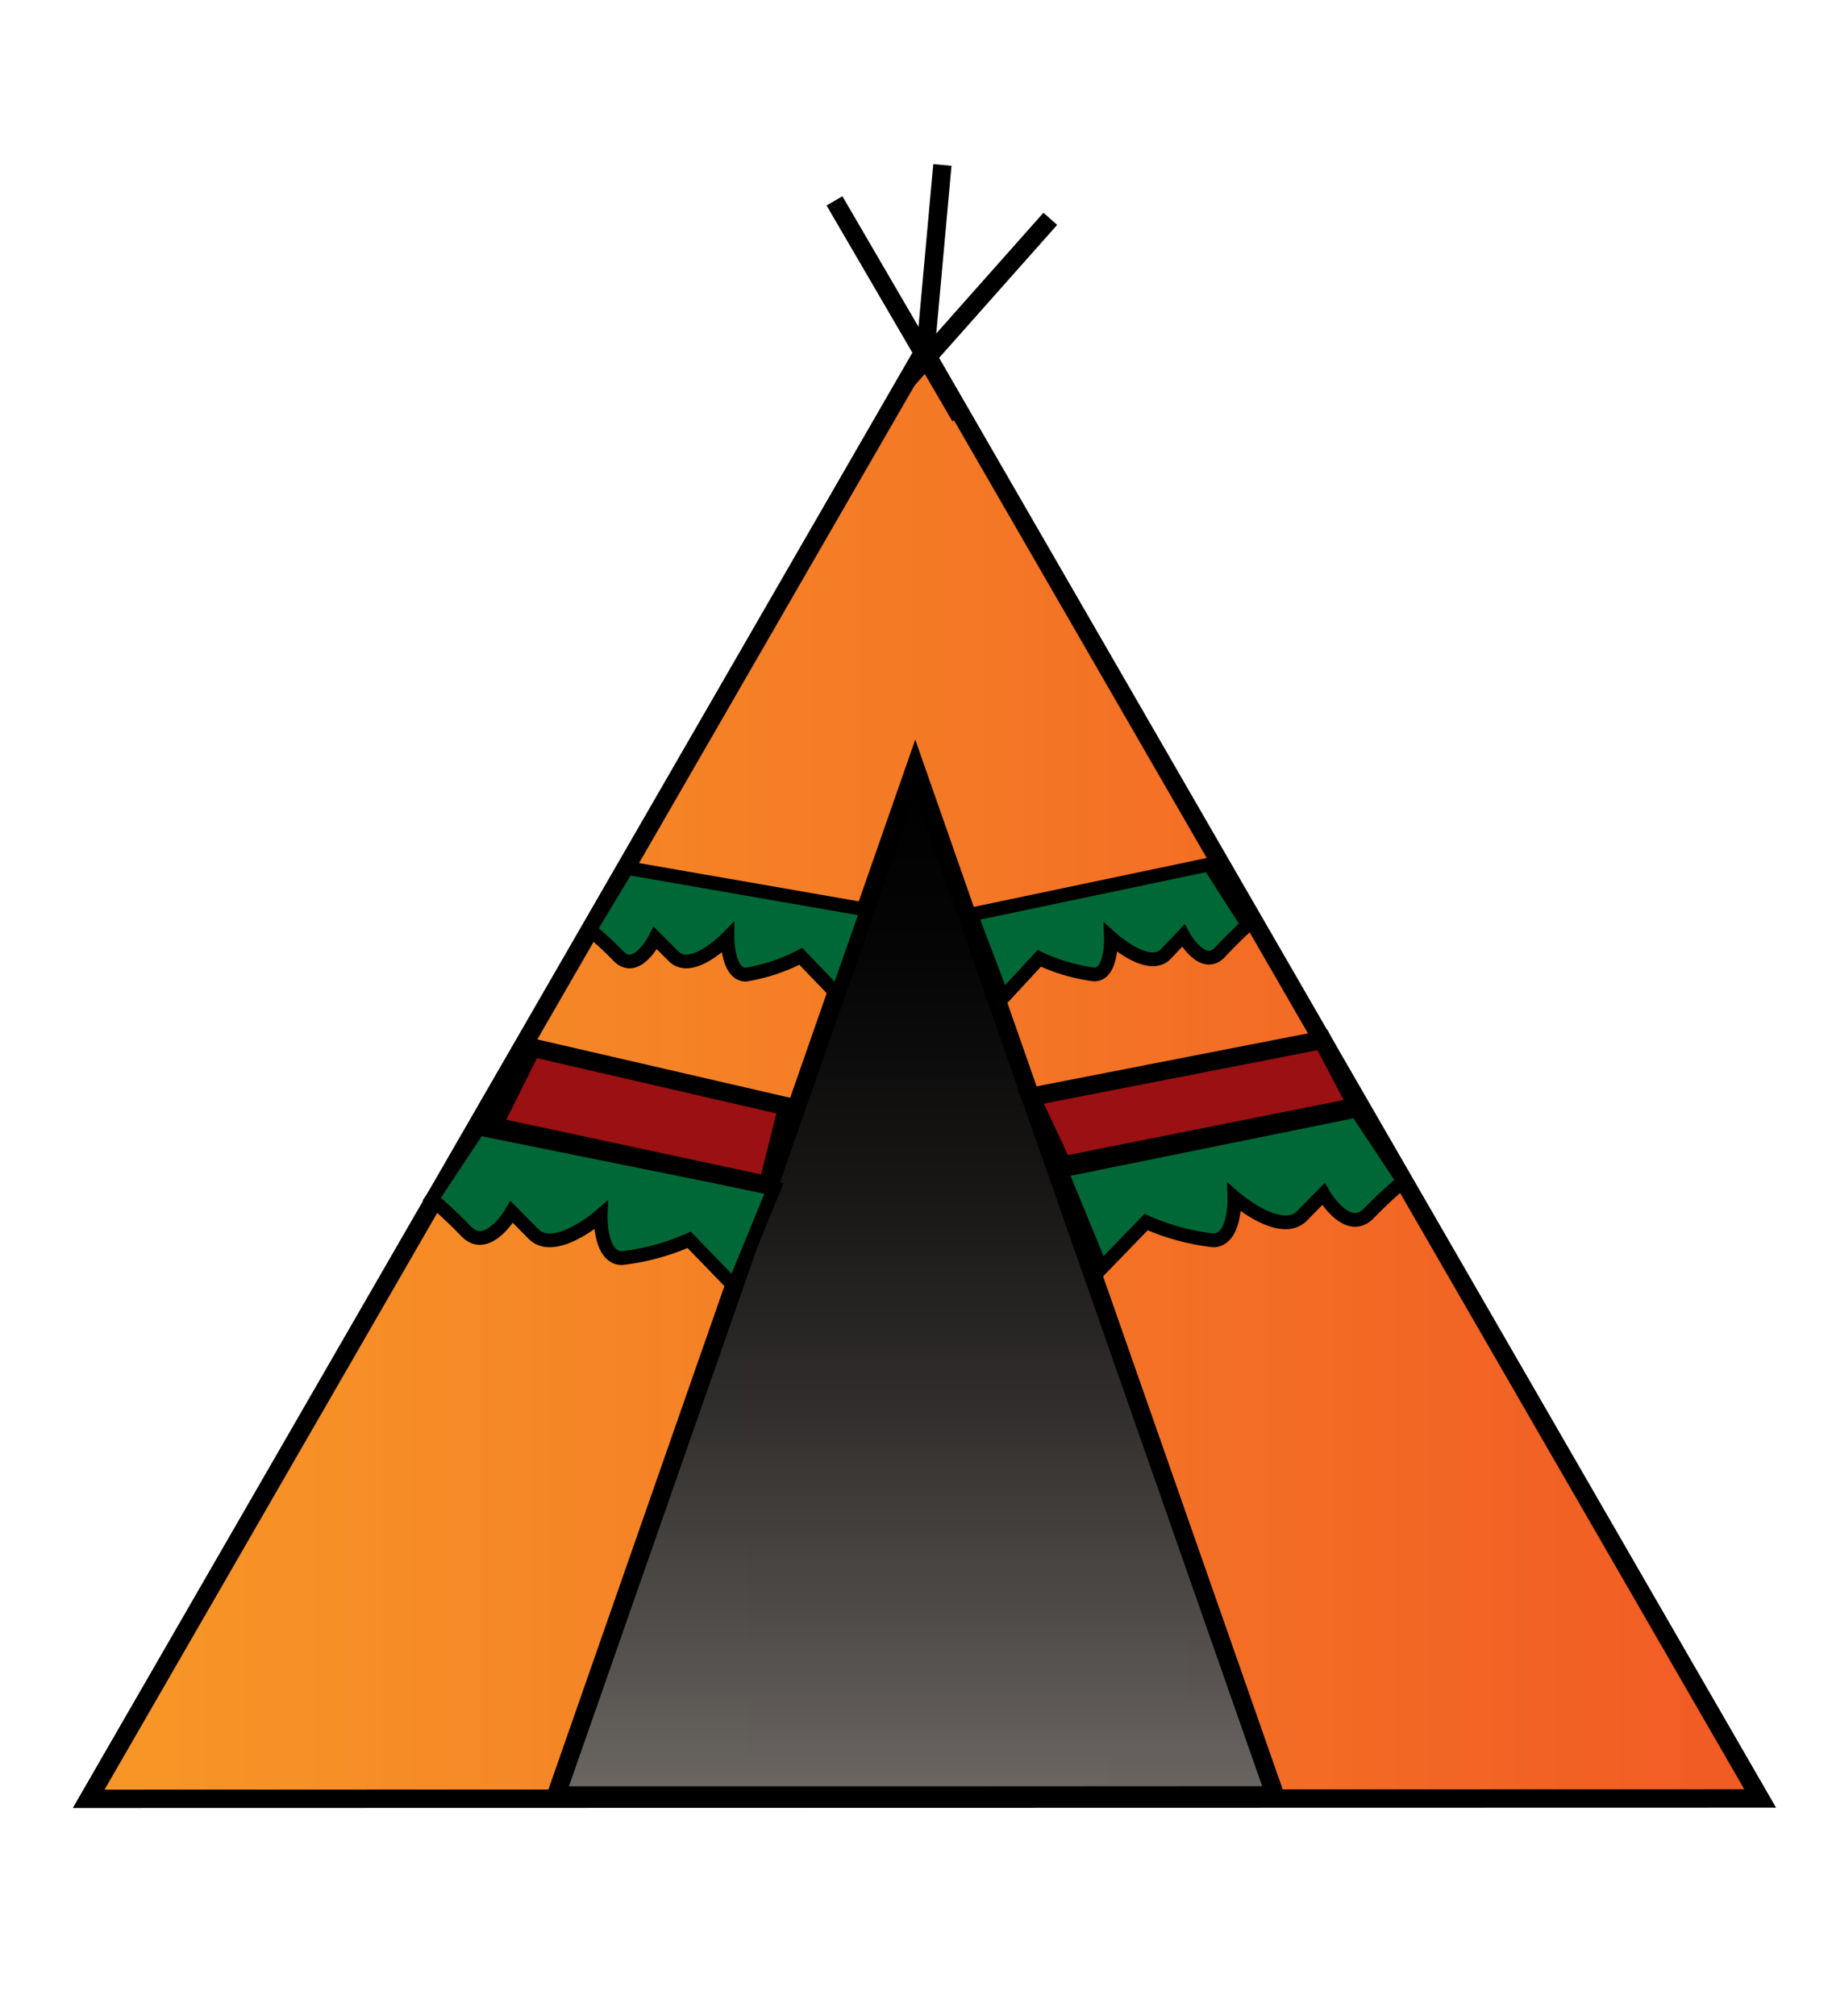 <svg id="Layer_1" data-name="Layer 1" xmlns="http://www.w3.org/2000/svg" xmlns:xlink="http://www.w3.org/1999/xlink" width="100" height="110" viewBox="0 -5 100 110">
  <defs>
    <linearGradient id="linear-gradient" x1="4.84" y1="53.64" x2="96.09" y2="53.64" gradientUnits="userSpaceOnUse">
      <stop offset="0" stop-color="#f7931e" stop-opacity="0.96"/>
      <stop offset="1" stop-color="#f15a24"/>
    </linearGradient>
    <linearGradient id="linear-gradient-2" x1="49.97" y1="36.87" x2="49.97" y2="92.97" gradientUnits="userSpaceOnUse">
      <stop offset="0"/>
      <stop offset="0.18" stop-color="#050505"/>
      <stop offset="0.39" stop-color="#141414" stop-opacity="0.99"/>
      <stop offset="0.62" stop-color="#2c2c2c" stop-opacity="0.98"/>
      <stop offset="0.86" stop-color="#4f4f4f" stop-opacity="0.97"/>
      <stop offset="1" stop-color="#666" stop-opacity="0.96"/>
    </linearGradient>
  </defs>
  <title>native_6</title>
  <polygon points="96.08 93.13 50.46 93.14 4.84 93.15 27.64 53.64 50.45 14.12 73.27 53.63 96.08 93.13" stroke="#000" stroke-miterlimit="10" fill="url(#linear-gradient)"/>
  <polygon points="69.6 92.96 49.97 92.97 30.35 92.97 40.16 64.92 49.96 36.87 59.78 64.92 69.6 92.96" stroke="#000" stroke-miterlimit="10" fill="url(#linear-gradient-2)"/>
  <line x1="45.55" y1="5.96" x2="52.42" y2="17.74" fill="none" stroke="#000" stroke-miterlimit="10"/>
  <line x1="57.33" y1="6.94" x2="49.48" y2="15.78" fill="none" stroke="#000" stroke-miterlimit="10"/>
  <line x1="51.44" y1="4" x2="50.46" y2="14.79" fill="none" stroke="#000" stroke-miterlimit="10"/>
  <path d="M32.2,45.73a18.61,18.61,0,0,1,1.57,1.45c1,1,2-1,2-1l1,1c1,1,2.94-1,2.94-1s0,2,1,2a10,10,0,0,0,3-1l2,2.08,1.62-4.62-13.1-2.28Z" fill="#006837" stroke="#000" stroke-miterlimit="10" stroke-width="0.75"/>
  <path d="M68.11,45.46s-.57.49-1.52,1.5-2-.91-2-.91l-.95,1c-.94,1-3-.88-3-.88s.07,2-.91,2a10,10,0,0,1-3-.88l-2,2.16L53,44.9l13-2.73Z" fill="#006837" stroke="#000" stroke-miterlimit="10" stroke-width="0.75"/>
  <path d="M76.6,59.45a25.46,25.46,0,0,0-1.89,1.76c-1.17,1.2-2.47-1.06-2.47-1.06l-1.17,1.19c-1.18,1.19-3.69-1-3.69-1s.08,2.3-1.14,2.34a12.5,12.5,0,0,1-3.68-1l-2.45,2.53-2.19-5.33L74.05,55.6Z" fill="#006837" stroke="#000" stroke-miterlimit="10" stroke-width="0.75"/>
  <path d="M23.57,60.43a24.63,24.63,0,0,1,1.89,1.77c1.17,1.19,2.47-1.07,2.47-1.07l1.18,1.19c1.17,1.2,3.68-1,3.68-1s-.08,2.29,1.14,2.33a12.67,12.67,0,0,0,3.69-1l2.44,2.52,2.19-5.33L26.12,56.58Z" fill="#006837" stroke="#000" stroke-miterlimit="10" stroke-width="0.75"/>
  <polygon points="72.18 51.74 56.25 54.85 58.01 58.59 74.1 55.38 72.18 51.74" fill="#9b1012" stroke="#000" stroke-miterlimit="10"/>
  <polygon points="42.99 55.38 29.04 52.16 26.9 56.45 41.91 59.67 42.99 55.38" fill="#9b1012" stroke="#000" stroke-miterlimit="10"/>
</svg>
